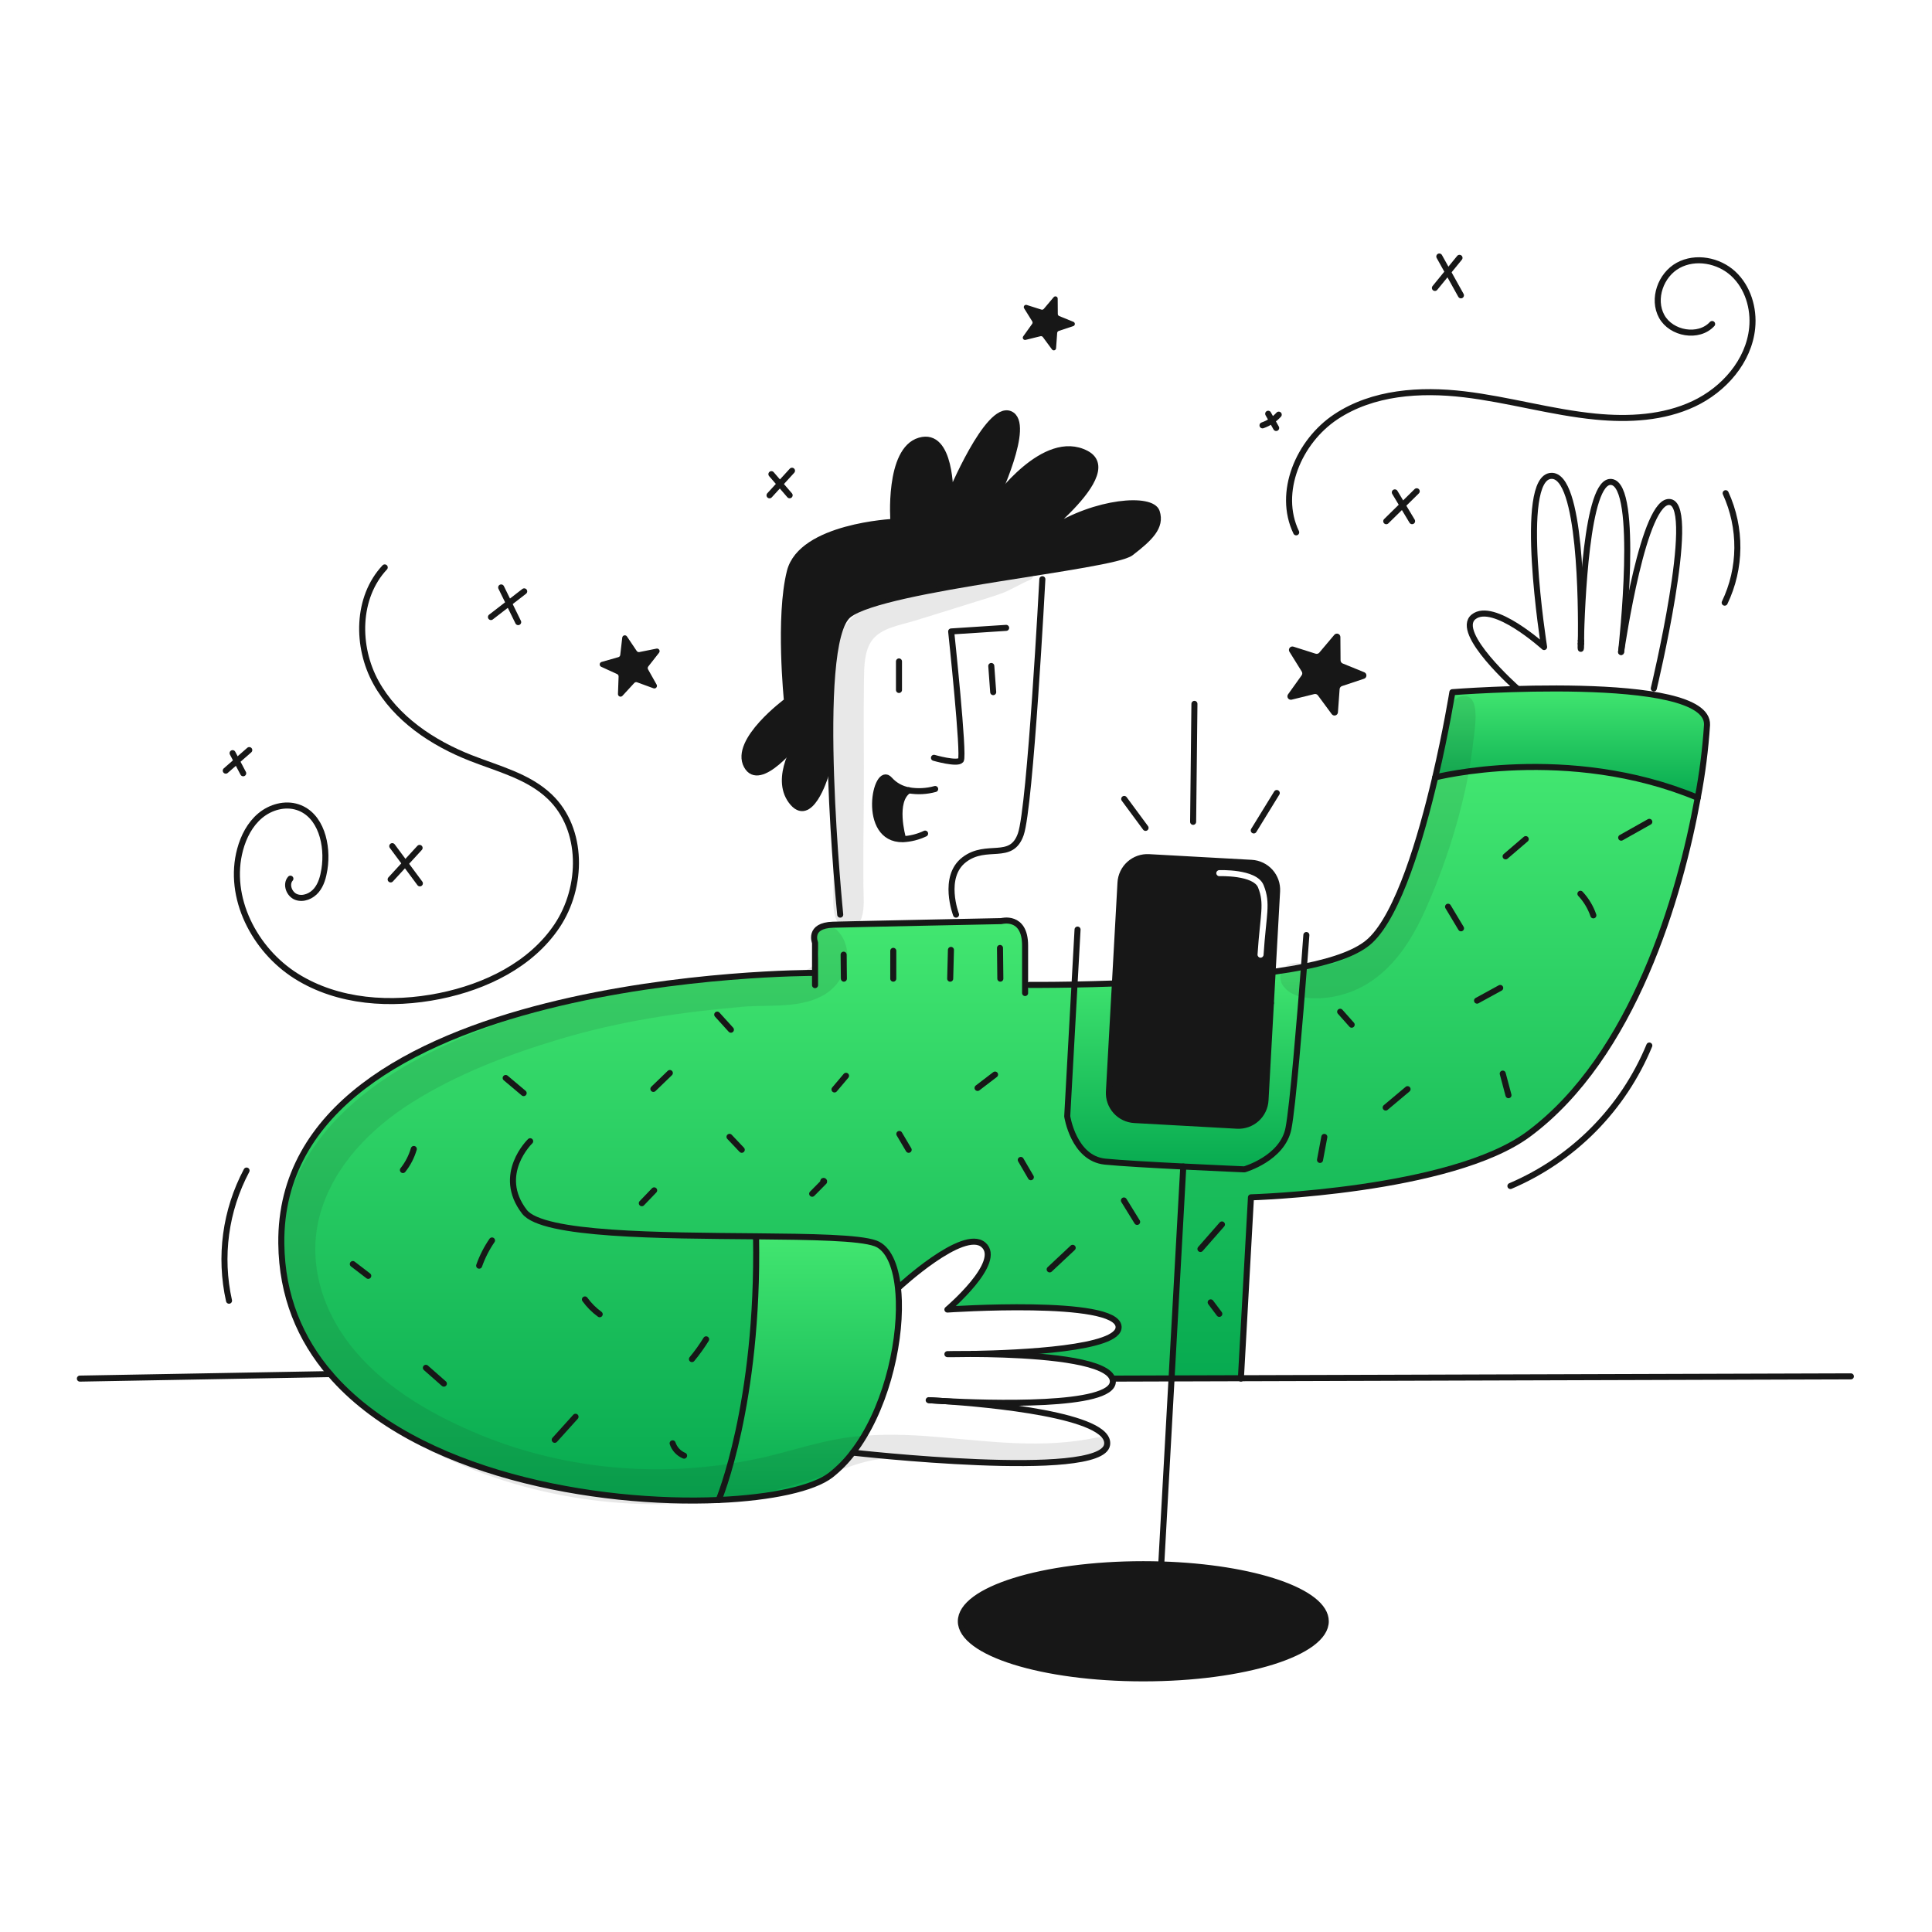 <svg width="960" height="960" viewBox="0 0 960 960" fill="none" xmlns="http://www.w3.org/2000/svg">
<g clip-path="url(#clip0_510_1398)">
<path fill-rule="evenodd" clip-rule="evenodd" d="M553.672 494.549L631.5 498.458L632.36 482.901L634.579 442.88C634.775 439.328 633.552 435.844 631.181 433.193C628.809 430.542 625.481 428.941 621.93 428.742L570.908 425.917C567.356 425.721 563.872 426.943 561.221 429.315C558.57 431.687 556.97 435.014 556.771 438.566L553.996 488.706L553.672 494.549ZM605.81 432.369L605.869 433.868C605.81 432.369 605.81 432.369 605.811 432.369L605.812 432.369L605.816 432.369L605.828 432.368L605.871 432.367C605.908 432.366 605.962 432.364 606.03 432.362C606.168 432.359 606.368 432.355 606.621 432.352C607.128 432.347 607.852 432.348 608.727 432.372C610.474 432.421 612.846 432.564 615.324 432.942C617.789 433.318 620.433 433.938 622.685 434.975C624.917 436.003 626.97 437.54 627.901 439.863L627.901 439.863C629.752 444.48 630.05 448.134 629.731 453.147C629.602 455.186 629.369 457.476 629.097 460.144L629.096 460.159C629.039 460.717 628.98 461.292 628.921 461.884C628.574 465.331 628.185 469.425 627.859 474.472C627.806 475.298 627.092 475.925 626.265 475.872C625.439 475.818 624.812 475.105 624.865 474.278C625.194 469.181 625.587 465.046 625.936 461.584C625.997 460.977 626.056 460.393 626.114 459.828L626.115 459.82C626.386 457.152 626.612 454.934 626.737 452.957C627.037 448.241 626.753 445.062 625.117 440.979C624.594 439.676 623.339 438.58 621.429 437.7C619.538 436.828 617.203 436.263 614.872 435.907C612.554 435.554 610.312 435.418 608.643 435.371C607.811 435.348 607.126 435.347 606.652 435.352C606.415 435.354 606.231 435.358 606.108 435.361C606.046 435.363 605.999 435.364 605.969 435.365L605.936 435.366L605.929 435.367L605.928 435.367L605.928 435.367C605.1 435.399 604.403 434.755 604.37 433.927C604.338 433.099 604.982 432.402 605.81 432.369ZM605.928 435.367C605.928 435.367 605.928 435.367 605.928 435.367Z" fill="#171717"/>
<path d="M721.672 343.936C721.672 343.936 849.271 334.021 848.211 360.2C847.424 372.355 845.882 384.45 843.594 396.415C778.922 369.456 713.145 386.288 713.145 386.288C718.624 362.924 721.672 343.936 721.672 343.936Z" fill="url(#paint0_linear_510_1398)"/>
<path d="M563.666 556.538C560.115 556.337 556.789 554.736 554.418 552.086C552.047 549.435 550.824 545.952 551.018 542.401L553.671 494.549L631.499 498.458L628.825 546.715C628.625 550.266 627.024 553.592 624.373 555.964C621.723 558.335 618.239 559.558 614.688 559.364L563.666 556.538Z" fill="#171717"/>
<path d="M713.145 386.288C713.145 386.288 778.922 369.456 843.594 396.415C834.773 445.188 811.663 524.809 759.568 563.495C721.1 592.064 621.594 594.95 621.594 594.95L616.6 684.829L582.137 684.929L587.97 579.636C603.981 580.436 618.321 581.043 618.321 581.043C618.321 581.043 637.239 575.643 640.206 560.779C642.353 550.044 646.04 504.765 647.933 480.358C663.55 477.229 674.913 473.016 680.933 467.344C694.855 454.232 706.046 416.578 713.145 386.288Z" fill="url(#paint1_linear_510_1398)"/>
<path d="M530.299 554.683L533.925 489.21C539.687 489.11 546.361 488.937 553.673 488.684L553.997 488.704L553.673 494.547L551.017 542.399C550.823 545.951 552.045 549.434 554.417 552.084C556.788 554.735 560.114 556.336 563.665 556.536L614.687 559.362C618.238 559.557 621.721 558.334 624.372 555.962C627.022 553.591 628.624 550.264 628.824 546.713L631.498 498.456L632.359 482.901L632.632 482.911C638.101 482.151 643.215 481.301 647.932 480.359C646.039 504.766 642.352 550.045 640.205 560.78C637.238 575.646 618.32 581.044 618.32 581.044C618.32 581.044 603.98 580.437 587.969 579.637C573.041 578.887 556.645 577.966 549.09 577.206C533.425 575.616 530.299 554.683 530.299 554.683Z" fill="url(#paint2_linear_510_1398)"/>
<path d="M658.77 805.606C658.77 821.263 618.18 833.963 568.1 833.963C518.02 833.963 477.441 821.263 477.441 805.606C477.441 789.949 518.031 777.24 568.1 777.24C571.108 777.24 574.085 777.29 577.012 777.371C622.909 778.779 658.77 790.881 658.77 805.606Z" fill="#171717"/>
<path d="M451.6 392.708C443.357 397.873 448.6 416.234 448.6 416.234L448.611 416.994C427.566 417.247 435.081 379.394 442.048 387.402C444.542 390.199 447.908 392.069 451.6 392.708V392.708Z" fill="#171717"/>
<path d="M553.8 685.022L552.817 685.295C552.24 683.195 550.103 681.447 546.872 679.989C533.472 673.922 501.209 672.869 483.283 672.778C507.072 672.343 556.372 670.145 555.825 659.288C555.106 644.988 470.756 650.711 470.756 650.711C470.756 650.711 498.636 627.111 488.631 618.536C478.626 609.961 446.673 639.636 446.673 639.636L446.173 639.697C444.897 628.397 441.201 620.097 435.013 617.832C427.113 614.932 403.313 614.561 375.677 614.318V614.531C377.105 697.731 357.104 745.331 357.104 745.331V745.341C296.786 747.964 206.825 732.601 164.048 682.785C149.211 665.508 140.048 644.085 139.773 617.828C138.345 482.721 404.266 483.428 404.266 483.428H404.985V468.42C404.985 468.42 401.411 459.842 413.918 459.488C426.425 459.134 497.559 457.695 497.559 457.695C497.559 457.695 509.359 454.475 509.359 469.848V489.393H511.506C511.506 489.393 520.134 489.464 533.918 489.211L530.3 554.684C530.3 554.684 533.429 575.617 549.1 577.207C556.655 577.967 573.051 578.888 587.979 579.638L582.146 684.931L553.8 685.022Z" fill="url(#paint3_linear_510_1398)"/>
<path d="M446.636 646.416C447.304 669.597 439.496 701.397 423.768 721.793C420.613 725.949 416.945 729.689 412.851 732.923C404.251 739.587 383.523 744.184 357.111 745.339V745.329C357.111 745.329 377.111 697.72 375.684 614.529V614.316C403.321 614.559 427.121 614.934 435.02 617.83C441.208 620.099 444.904 628.393 446.18 639.695C446.413 641.828 446.565 644.076 446.636 646.416Z" fill="url(#paint4_linear_510_1398)"/>
<path d="M493.96 249.651C494.618 248.719 518.933 214.438 539.745 225.365C560.83 236.445 500.066 277.551 522.225 263.252C544.384 248.953 572.274 246.815 574.775 254.319C577.276 261.823 571.199 267.546 561.899 274.685C552.599 281.824 439.653 291.851 421.789 305.432C412.796 312.268 411.763 349.981 412.958 385.751L409.99 385.851C409.99 385.851 402.49 410.511 393.19 398.004C384.45 386.236 396.269 368.463 397.69 366.397C395.847 368.807 377.49 392.363 371.035 380.497C364.235 367.98 391.046 348.323 391.046 348.323C391.046 348.323 386.762 306.507 392.484 283.984C398.206 261.461 443.951 259.324 443.951 259.324C443.951 259.324 441.095 223.575 456.944 218.937C472.793 214.299 472.186 246.1 472.186 246.1C472.186 246.1 490.78 201.064 501.859 205.712C512.806 210.3 494.405 248.729 493.96 249.651Z" fill="#171717"/>
<path d="M404.272 483.428C404.272 483.428 138.351 482.72 139.779 617.828C140.052 644.088 149.217 665.508 164.054 682.785C206.831 732.601 296.792 747.964 357.11 745.341C383.522 744.186 404.252 739.589 412.85 732.925C416.944 729.69 420.612 725.95 423.767 721.795C439.495 701.395 447.303 669.595 446.635 646.418C446.564 644.078 446.412 641.83 446.179 639.693C444.903 628.393 441.207 620.093 435.019 617.828C427.119 614.928 403.319 614.557 375.683 614.314C328.283 613.889 269.62 613.838 260.583 602.101C246.283 583.517 263.439 567.071 263.439 567.071" stroke="#171717" stroke-width="3" stroke-linecap="round" stroke-linejoin="round"/>
<path d="M468.946 696.191C490.73 697.67 552.466 703.169 550.106 717.904C547.25 735.779 423.768 721.793 423.768 721.793" stroke="#171717" stroke-width="3" stroke-linecap="round" stroke-linejoin="round"/>
<path d="M461.461 695.746C461.461 695.746 461.593 695.756 461.861 695.766C461.888 695.765 461.916 695.768 461.942 695.776C462.874 695.817 465.152 695.938 468.403 696.161" stroke="#171717" stroke-width="3" stroke-linecap="round" stroke-linejoin="round"/>
<path d="M468.398 696.162C465.147 695.99 462.869 695.838 461.938 695.777" stroke="#171717" stroke-width="3" stroke-linecap="round" stroke-linejoin="round"/>
<path d="M468.398 696.163C468.439 696.161 468.48 696.164 468.52 696.173C468.662 696.173 468.803 696.183 468.945 696.193" stroke="#171717" stroke-width="3" stroke-linecap="round" stroke-linejoin="round"/>
<path d="M483.285 672.777C501.211 672.868 533.476 673.921 546.874 679.988C550.105 681.446 552.242 683.198 552.819 685.294C552.921 685.671 552.972 686.059 552.971 686.449C552.971 699.412 490.8 697.326 468.945 696.191" stroke="#171717" stroke-width="3" stroke-linecap="round" stroke-linejoin="round"/>
<path d="M483.174 672.777C475.69 672.909 470.758 672.868 470.758 672.868C470.758 672.868 475.71 672.737 483.174 672.777Z" stroke="#171717" stroke-width="3" stroke-linecap="round" stroke-linejoin="round"/>
<path d="M483.174 672.777H483.285" stroke="#171717" stroke-width="3" stroke-linecap="round" stroke-linejoin="round"/>
<path d="M446.676 639.631C446.676 639.631 478.628 609.959 488.634 618.531C498.64 627.103 470.759 650.706 470.759 650.706C470.759 650.706 555.109 644.984 555.828 659.283C556.375 670.14 507.075 672.338 483.286 672.773" stroke="#171717" stroke-width="3" stroke-linecap="round" stroke-linejoin="round"/>
<path d="M553.67 488.686C546.358 488.939 539.684 489.111 533.922 489.212C520.138 489.465 511.51 489.394 511.51 489.394" stroke="#171717" stroke-width="3" stroke-linecap="round" stroke-linejoin="round"/>
<path d="M616.592 685.022L616.602 684.829L621.594 594.95C621.594 594.95 721.094 592.064 759.568 563.495C811.668 524.809 834.773 445.188 843.594 396.415C845.882 384.45 847.424 372.355 848.212 360.2C849.276 334.021 721.672 343.936 721.672 343.936C721.672 343.936 718.624 362.924 713.145 386.288C706.045 416.578 694.855 454.232 680.93 467.346C674.915 473.018 663.552 477.231 647.93 480.36C643.211 481.302 638.097 482.152 632.63 482.912" stroke="#171717" stroke-width="3" stroke-linecap="round" stroke-linejoin="round"/>
<path d="M404.992 489.505V468.42C404.992 468.42 401.418 459.842 413.925 459.488C426.432 459.134 497.566 457.695 497.566 457.695C497.566 457.695 509.366 454.475 509.366 469.848V493.434" stroke="#171717" stroke-width="3" stroke-linecap="round" stroke-linejoin="round"/>
<path d="M397.691 366.4C396.273 368.466 384.454 386.239 393.191 398.007C402.491 410.514 409.991 385.854 409.991 385.854" stroke="#171717" stroke-width="3" stroke-linecap="round" stroke-linejoin="round"/>
<path d="M493.949 249.671C493.95 249.663 493.954 249.656 493.96 249.651C494.405 248.729 512.806 210.296 501.86 205.708C490.781 201.06 472.187 246.096 472.187 246.096C472.187 246.096 472.787 214.286 456.945 218.935C441.103 223.584 443.952 259.322 443.952 259.322C443.952 259.322 398.197 261.469 392.485 283.982C386.773 306.495 391.047 348.321 391.047 348.321C391.047 348.321 364.239 367.978 371.035 380.5C377.486 392.369 395.847 368.813 397.69 366.4C397.713 366.385 397.73 366.363 397.74 366.339C397.749 366.32 397.759 366.303 397.771 366.288C397.821 366.228 397.842 366.197 397.842 366.197" stroke="#171717" stroke-width="3" stroke-linecap="round" stroke-linejoin="round"/>
<path d="M417.499 454.474C417.499 454.474 414.147 421.054 412.962 385.75C411.762 349.98 412.8 312.267 421.793 305.431C439.657 291.85 552.607 281.831 561.903 274.684C571.199 267.537 577.277 261.823 574.775 254.318C572.273 246.813 544.393 248.951 522.225 263.251C500.057 277.551 560.83 236.444 539.745 225.364C518.933 214.437 494.618 248.718 493.96 249.65" stroke="#171717" stroke-width="3" stroke-linecap="round" stroke-linejoin="round"/>
<path d="M464.084 376.555C464.084 376.555 475.66 379.897 477.442 377.75C479.224 375.603 472.631 313.766 472.631 313.766L499.945 311.984" stroke="#171717" stroke-width="3" stroke-linecap="round" stroke-linejoin="round"/>
<path d="M492.562 330.922L493.515 343.915" stroke="#171717" stroke-width="3" stroke-linecap="round" stroke-linejoin="round"/>
<path d="M446.697 328.664V342.842" stroke="#171717" stroke-width="3" stroke-linecap="round" stroke-linejoin="round"/>
<path d="M451.6 392.708C447.909 392.069 444.543 390.199 442.05 387.402C435.083 379.391 427.568 417.247 448.613 416.994C452.451 416.807 456.213 415.86 459.682 414.209" stroke="#171717" stroke-width="3" stroke-linecap="round" stroke-linejoin="round"/>
<path d="M464.682 392.051C460.426 393.232 455.961 393.457 451.607 392.709" stroke="#171717" stroke-width="3" stroke-linecap="round" stroke-linejoin="round"/>
<path d="M448.599 416.233C448.599 416.233 443.354 397.872 451.599 392.707H451.609" stroke="#171717" stroke-width="3" stroke-linecap="round" stroke-linejoin="round"/>
<path d="M475.053 454.476C475.053 454.476 467.903 435.771 479.104 427.193C490.305 418.615 502.447 428.145 507.217 414.564C511.987 400.983 517.942 287.801 517.942 287.801" stroke="#171717" stroke-width="3" stroke-linecap="round" stroke-linejoin="round"/>
<path d="M805.5 324.016C805.501 323.999 805.504 323.982 805.51 323.966V323.935C805.51 323.925 805.52 323.915 805.52 323.895C806.02 320.502 816.893 246.877 829.987 249.49C843.387 252.173 821.764 342.09 821.764 342.09" stroke="#171717" stroke-width="3" stroke-linecap="round" stroke-linejoin="round"/>
<path d="M785.555 318.325C785.96 301.453 788.279 238.086 800.675 239.484C814.651 241.054 805.901 320.36 805.516 323.895" stroke="#171717" stroke-width="3" stroke-linecap="round" stroke-linejoin="round"/>
<path d="M785.535 319.631C785.535 319.297 785.545 318.931 785.555 318.547" stroke="#171717" stroke-width="3" stroke-linecap="round" stroke-linejoin="round"/>
<path d="M785.494 321.849C785.494 321.444 785.504 320.826 785.525 320.016" stroke="#171717" stroke-width="3" stroke-linecap="round" stroke-linejoin="round"/>
<path d="M785.525 320.016C785.514 320.826 785.504 321.444 785.494 321.849C785.494 322.214 785.484 322.406 785.484 322.406" stroke="#171717" stroke-width="3" stroke-linecap="round" stroke-linejoin="round"/>
<path d="M785.523 320.016C785.533 319.894 785.533 319.763 785.533 319.631" stroke="#171717" stroke-width="3" stroke-linecap="round" stroke-linejoin="round"/>
<path d="M785.555 318.547C785.555 318.932 785.545 319.297 785.535 319.631" stroke="#171717" stroke-width="3" stroke-linecap="round" stroke-linejoin="round"/>
<path d="M785.555 318.546V318.324" stroke="#171717" stroke-width="3" stroke-linecap="round" stroke-linejoin="round"/>
<path d="M753.846 342.093C753.846 342.093 722.391 314.365 732.225 306.506C742.059 298.647 767.255 321.515 767.255 321.515C767.255 321.515 753.846 237.165 770.82 236.446C785.575 235.818 785.757 301.169 785.555 318.325" stroke="#171717" stroke-width="3" stroke-linecap="round" stroke-linejoin="round"/>
<path d="M39.691 685.021L164.054 682.783" stroke="#171717" stroke-width="3" stroke-linecap="round" stroke-linejoin="round"/>
<path d="M553.803 685.022L582.139 684.931L616.602 684.829L919.691 683.908" stroke="#171717" stroke-width="3" stroke-linecap="round" stroke-linejoin="round"/>
<path d="M357.111 745.329C357.111 745.329 377.111 697.72 375.684 614.529" stroke="#171717" stroke-width="3" stroke-linecap="round" stroke-linejoin="round"/>
<path d="M713.145 386.288C713.145 386.288 778.922 369.456 843.594 396.415" stroke="#171717" stroke-width="3" stroke-linecap="round" stroke-linejoin="round"/>
<path d="M658.77 805.606C658.77 821.263 618.18 833.963 568.1 833.963C518.02 833.963 477.441 821.263 477.441 805.606C477.441 789.949 518.031 777.24 568.1 777.24C571.108 777.24 574.085 777.29 577.012 777.371C622.909 778.779 658.77 790.881 658.77 805.606Z" stroke="#171717" stroke-width="3" stroke-linecap="round" stroke-linejoin="round"/>
<path d="M631.5 498.458L628.826 546.715C628.626 550.266 627.025 553.592 624.374 555.964C621.724 558.335 618.24 559.558 614.689 559.364L563.667 556.538C560.116 556.338 556.79 554.736 554.418 552.086C552.047 549.435 550.824 545.952 551.018 542.401L553.671 494.549L553.995 488.706L556.77 438.566C556.969 435.014 558.569 431.687 561.22 429.315C563.871 426.943 567.355 425.721 570.907 425.917L621.929 428.742C625.481 428.941 628.808 430.542 631.18 433.193C633.552 435.844 634.774 439.328 634.578 442.88L632.36 482.901L631.5 498.458Z" stroke="#171717" stroke-width="3" stroke-linecap="round" stroke-linejoin="round"/>
<path d="M535.431 461.9L533.922 489.213L530.299 554.684C530.299 554.684 533.428 575.617 549.099 577.207C556.654 577.967 573.05 578.888 587.978 579.638C603.989 580.438 618.329 581.045 618.329 581.045C618.329 581.045 637.247 575.645 640.214 560.781C642.361 550.046 646.048 504.767 647.941 480.36C648.671 470.931 649.126 464.612 649.126 464.612" stroke="#171717" stroke-width="3" stroke-linecap="round" stroke-linejoin="round"/>
<path d="M575.91 797.304L577.014 777.373L582.139 684.932L587.972 579.639" stroke="#171717" stroke-width="3" stroke-linecap="round" stroke-linejoin="round"/>
<path d="M553.67 494.549L631.498 498.458" stroke="#171717" stroke-width="3" stroke-linecap="round" stroke-linejoin="round"/>
<path d="M113.799 646.314C108.902 624.407 111.994 601.472 122.517 581.645" stroke="#171717" stroke-width="3" stroke-linecap="round" stroke-linejoin="round"/>
<path d="M622.986 412.636L634.417 394.045" stroke="#171717" stroke-width="3" stroke-linecap="round" stroke-linejoin="round"/>
<path d="M592.859 408.367L593.505 349.748" stroke="#171717" stroke-width="3" stroke-linecap="round" stroke-linejoin="round"/>
<path d="M569.222 411.368L558.611 396.988" stroke="#171717" stroke-width="3" stroke-linecap="round" stroke-linejoin="round"/>
<path d="M856.986 299.458C861.052 290.982 863.203 281.715 863.285 272.314C863.367 262.914 861.379 253.61 857.462 245.064" stroke="#171717" stroke-width="3" stroke-linecap="round" stroke-linejoin="round"/>
<path d="M208.631 438.939L194.918 420.449" stroke="#171717" stroke-width="3" stroke-linecap="round" stroke-linejoin="round"/>
<path d="M194.117 436.974L208.492 421.318" stroke="#171717" stroke-width="3" stroke-linecap="round" stroke-linejoin="round"/>
<path d="M257.479 309.126L249.031 291.9" stroke="#171717" stroke-width="3" stroke-linecap="round" stroke-linejoin="round"/>
<path d="M243.951 306.607L260.473 293.842" stroke="#171717" stroke-width="3" stroke-linecap="round" stroke-linejoin="round"/>
<path d="M701.66 258.962L693.082 244.662" stroke="#171717" stroke-width="3" stroke-linecap="round" stroke-linejoin="round"/>
<path d="M688.818 258.988L703.957 244.105" stroke="#171717" stroke-width="3" stroke-linecap="round" stroke-linejoin="round"/>
<path d="M725.93 146.749L715.186 127.459" stroke="#171717" stroke-width="3" stroke-linecap="round" stroke-linejoin="round"/>
<path d="M713 143.076L725.218 128.117" stroke="#171717" stroke-width="3" stroke-linecap="round" stroke-linejoin="round"/>
<path d="M750.514 589.328C781.777 575.999 806.561 550.934 819.536 519.521" stroke="#171717" stroke-width="3" stroke-linecap="round" stroke-linejoin="round"/>
<path d="M191.171 281.943C177.177 296.867 176.941 321.269 186.84 339.173C196.74 357.077 214.854 369.155 233.894 376.639C247.603 382.028 262.655 385.731 273.267 395.946C290.012 412.064 289.708 440.727 276.794 460.046C263.88 479.365 241.267 490.319 218.487 494.924C194.4 499.792 168.03 498.132 147.219 485.065C126.408 471.998 112.92 445.878 119.304 422.148C121.028 415.738 124.212 409.548 129.304 405.292C134.396 401.036 141.597 399.005 147.904 401.073C159.531 404.886 163.135 419.925 161.204 432.007C160.611 435.713 159.613 439.501 157.219 442.391C154.825 445.281 150.724 447.036 147.206 445.729C143.688 444.422 141.816 439.42 144.297 436.605" stroke="#171717" stroke-width="3" stroke-linecap="round" stroke-linejoin="round"/>
<path d="M644.071 264.517C634.507 244.633 645.371 219.361 663.739 207.132C682.107 194.903 705.659 193.332 727.57 195.932C749.481 198.532 770.844 204.864 792.804 207.008C809.323 208.62 826.561 207.715 841.582 200.653C856.603 193.591 869.021 179.475 870.65 162.953C871.618 153.14 868.485 142.699 861.242 136.007C853.999 129.315 842.5 127.128 833.853 131.868C825.206 136.608 820.937 148.568 825.683 157.214C830.429 165.86 844.069 168.254 850.746 161" stroke="#171717" stroke-width="3" stroke-linecap="round" stroke-linejoin="round"/>
<path d="M497.063 486.286L496.893 471.037" stroke="#171717" stroke-width="3" stroke-linecap="round" stroke-linejoin="round"/>
<path d="M472.146 486.3L472.513 472" stroke="#171717" stroke-width="3" stroke-linecap="round" stroke-linejoin="round"/>
<path d="M443.857 486.291L443.869 472.471" stroke="#171717" stroke-width="3" stroke-linecap="round" stroke-linejoin="round"/>
<path d="M419.323 486.286L419.195 474.373" stroke="#171717" stroke-width="3" stroke-linecap="round" stroke-linejoin="round"/>
<path d="M819.536 408.367L805.555 416.232" stroke="#171717" stroke-width="3" stroke-linecap="round" stroke-linejoin="round"/>
<path d="M791.733 454.836C790.371 450.847 788.178 447.192 785.299 444.113" stroke="#171717" stroke-width="3" stroke-linecap="round" stroke-linejoin="round"/>
<path d="M748.127 425.526L758.136 416.947" stroke="#171717" stroke-width="3" stroke-linecap="round" stroke-linejoin="round"/>
<path d="M725.967 461.27L719.533 450.547" stroke="#171717" stroke-width="3" stroke-linecap="round" stroke-linejoin="round"/>
<path d="M733.936 497.206L745.446 490.906" stroke="#171717" stroke-width="3" stroke-linecap="round" stroke-linejoin="round"/>
<path d="M749.556 544.194L746.699 533.471" stroke="#171717" stroke-width="3" stroke-linecap="round" stroke-linejoin="round"/>
<path d="M688.541 550.327L699.408 541.205" stroke="#171717" stroke-width="3" stroke-linecap="round" stroke-linejoin="round"/>
<path d="M671.637 509.166L665.918 502.732" stroke="#171717" stroke-width="3" stroke-linecap="round" stroke-linejoin="round"/>
<path d="M655.91 576.364L658.054 564.926" stroke="#171717" stroke-width="3" stroke-linecap="round" stroke-linejoin="round"/>
<path d="M596.488 620.608L607.173 608.422" stroke="#171717" stroke-width="3" stroke-linecap="round" stroke-linejoin="round"/>
<path d="M605.869 652.854L601.58 647.135" stroke="#171717" stroke-width="3" stroke-linecap="round" stroke-linejoin="round"/>
<path d="M565.036 607.156L558.467 596.516" stroke="#171717" stroke-width="3" stroke-linecap="round" stroke-linejoin="round"/>
<path d="M521.574 630.757L533.012 620.035" stroke="#171717" stroke-width="3" stroke-linecap="round" stroke-linejoin="round"/>
<path d="M512.221 584.942L507.221 576.363" stroke="#171717" stroke-width="3" stroke-linecap="round" stroke-linejoin="round"/>
<path d="M485.748 540.59L494.439 533.947" stroke="#171717" stroke-width="3" stroke-linecap="round" stroke-linejoin="round"/>
<path d="M451.513 571.327L446.867 563.463" stroke="#171717" stroke-width="3" stroke-linecap="round" stroke-linejoin="round"/>
<path d="M403.561 593.163L409.475 587.191C409.63 587.002 409.348 586.674 409.139 586.799C408.93 586.924 409.084 587.328 409.323 587.281" stroke="#171717" stroke-width="3" stroke-linecap="round" stroke-linejoin="round"/>
<path d="M414.654 541.345L420.382 534.561" stroke="#171717" stroke-width="3" stroke-linecap="round" stroke-linejoin="round"/>
<path d="M368.573 571.323L362.488 564.896" stroke="#171717" stroke-width="3" stroke-linecap="round" stroke-linejoin="round"/>
<path d="M318.916 597.872L325.044 591.488" stroke="#171717" stroke-width="3" stroke-linecap="round" stroke-linejoin="round"/>
<path d="M324.66 541.072L332.842 533.172" stroke="#171717" stroke-width="3" stroke-linecap="round" stroke-linejoin="round"/>
<path d="M363.185 511.656L356.385 504.156" stroke="#171717" stroke-width="3" stroke-linecap="round" stroke-linejoin="round"/>
<path d="M260.2 543.158L251.27 535.645" stroke="#171717" stroke-width="3" stroke-linecap="round" stroke-linejoin="round"/>
<path d="M200.207 581.388C202.673 578.283 204.511 574.728 205.617 570.92" stroke="#171717" stroke-width="3" stroke-linecap="round" stroke-linejoin="round"/>
<path d="M182.982 633.966L175.318 628.096" stroke="#171717" stroke-width="3" stroke-linecap="round" stroke-linejoin="round"/>
<path d="M238.092 628.913C239.657 624.471 241.804 620.255 244.475 616.375" stroke="#171717" stroke-width="3" stroke-linecap="round" stroke-linejoin="round"/>
<path d="M220.555 687.524L211.619 679.66" stroke="#171717" stroke-width="3" stroke-linecap="round" stroke-linejoin="round"/>
<path d="M297.985 653.039C295.165 650.989 292.687 648.506 290.645 645.682" stroke="#171717" stroke-width="3" stroke-linecap="round" stroke-linejoin="round"/>
<path d="M275.637 715.438L285.977 703.977" stroke="#171717" stroke-width="3" stroke-linecap="round" stroke-linejoin="round"/>
<path d="M343.816 675.329C346.396 672.221 348.756 668.936 350.879 665.5" stroke="#171717" stroke-width="3" stroke-linecap="round" stroke-linejoin="round"/>
<path d="M339.923 723.306C338.59 722.755 337.391 721.923 336.407 720.868C335.424 719.813 334.679 718.558 334.223 717.189" stroke="#171717" stroke-width="3" stroke-linecap="round" stroke-linejoin="round"/>
<path d="M120.843 384.234L115.574 374.24" stroke="#171717" stroke-width="3" stroke-linecap="round" stroke-linejoin="round"/>
<path d="M112.182 382.927L123.857 372.713" stroke="#171717" stroke-width="3" stroke-linecap="round" stroke-linejoin="round"/>
<path d="M634.114 212.665L630.158 205.596" stroke="#171717" stroke-width="3" stroke-linecap="round" stroke-linejoin="round"/>
<path d="M627.332 211.355C630.422 210.287 633.193 208.459 635.393 206.041" stroke="#171717" stroke-width="3" stroke-linecap="round" stroke-linejoin="round"/>
<path d="M392.364 246.094L383.309 235.609" stroke="#171717" stroke-width="3" stroke-linecap="round" stroke-linejoin="round"/>
<path d="M382.377 246.116L393.537 233.906" stroke="#171717" stroke-width="3" stroke-linecap="round" stroke-linejoin="round"/>
<path d="M653.07 344.884L641.827 347.656C641.488 347.741 641.131 347.719 640.805 347.594C640.478 347.468 640.198 347.246 640.001 346.957C639.805 346.667 639.703 346.325 639.707 345.975C639.712 345.625 639.824 345.286 640.027 345.001L646.767 335.585C646.965 335.31 647.076 334.983 647.087 334.645C647.098 334.307 647.008 333.973 646.829 333.685L640.718 323.849C640.534 323.553 640.445 323.206 640.464 322.858C640.482 322.509 640.607 322.174 640.822 321.898C641.036 321.622 641.33 321.419 641.663 321.315C641.997 321.211 642.354 321.212 642.687 321.317L653.725 324.817C654.048 324.92 654.393 324.924 654.717 324.83C655.042 324.737 655.332 324.549 655.549 324.29L663.015 315.439C663.241 315.172 663.543 314.981 663.88 314.89C664.218 314.8 664.575 314.815 664.904 314.934C665.232 315.053 665.517 315.269 665.718 315.554C665.92 315.84 666.03 316.18 666.032 316.529L666.114 328.108C666.117 328.446 666.219 328.776 666.408 329.056C666.598 329.336 666.866 329.553 667.179 329.68L677.905 334.046C678.228 334.178 678.504 334.405 678.695 334.698C678.885 334.991 678.982 335.335 678.971 335.684C678.96 336.033 678.842 336.371 678.634 336.651C678.425 336.932 678.136 337.141 677.804 337.252L666.817 340.908C666.497 341.015 666.214 341.214 666.007 341.481C665.799 341.749 665.676 342.071 665.651 342.408L664.814 353.957C664.789 354.306 664.657 354.639 664.437 354.91C664.217 355.182 663.919 355.38 663.584 355.477C663.248 355.574 662.89 355.566 662.559 355.454C662.228 355.341 661.94 355.13 661.732 354.848L654.861 345.529C654.659 345.257 654.382 345.05 654.063 344.935C653.745 344.821 653.399 344.803 653.07 344.884V344.884Z" fill="#171717"/>
<path d="M517.02 167.063L509.61 168.89C509.387 168.945 509.152 168.93 508.936 168.848C508.721 168.765 508.537 168.619 508.407 168.428C508.278 168.238 508.21 168.012 508.213 167.781C508.216 167.551 508.289 167.327 508.423 167.14L512.866 160.934C512.996 160.752 513.069 160.537 513.076 160.314C513.084 160.092 513.025 159.872 512.907 159.683L508.879 153.201C508.758 153.005 508.699 152.776 508.711 152.546C508.723 152.316 508.805 152.095 508.947 151.913C509.089 151.731 509.283 151.597 509.503 151.528C509.724 151.46 509.96 151.461 510.179 151.532L517.454 153.839C517.667 153.905 517.894 153.908 518.107 153.846C518.321 153.784 518.511 153.661 518.654 153.491L523.575 147.658C523.724 147.482 523.923 147.356 524.145 147.296C524.368 147.237 524.603 147.247 524.82 147.325C525.036 147.403 525.224 147.546 525.357 147.734C525.49 147.922 525.562 148.146 525.563 148.377L525.617 156.008C525.619 156.23 525.686 156.447 525.81 156.632C525.935 156.816 526.111 156.959 526.317 157.044L533.386 159.921C533.6 160.008 533.781 160.158 533.906 160.351C534.032 160.545 534.095 160.771 534.087 161.002C534.08 161.232 534.002 161.454 533.864 161.639C533.727 161.824 533.536 161.962 533.317 162.035L526.075 164.444C525.864 164.514 525.679 164.646 525.542 164.821C525.405 164.997 525.324 165.21 525.307 165.432L524.755 173.044C524.739 173.273 524.652 173.492 524.507 173.671C524.362 173.85 524.166 173.98 523.944 174.044C523.723 174.108 523.488 174.103 523.269 174.029C523.051 173.955 522.861 173.816 522.724 173.631L518.194 167.488C518.063 167.309 517.881 167.173 517.672 167.098C517.463 167.022 517.236 167.01 517.02 167.063V167.063Z" fill="#171717"/>
<path d="M315.175 339.361L309.288 345.754C309.11 345.947 308.878 346.08 308.621 346.137C308.365 346.194 308.098 346.171 307.856 346.071C307.613 345.971 307.407 345.8 307.265 345.579C307.123 345.359 307.052 345.1 307.062 344.838L307.378 336.154C307.387 335.9 307.321 335.65 307.188 335.434C307.055 335.218 306.861 335.046 306.631 334.941L298.731 331.318C298.493 331.208 298.294 331.028 298.161 330.802C298.029 330.576 297.968 330.315 297.988 330.054C298.008 329.793 298.107 329.544 298.273 329.341C298.438 329.138 298.662 328.99 298.914 328.918L307.271 326.536C307.515 326.466 307.732 326.326 307.897 326.132C308.061 325.939 308.164 325.702 308.194 325.45L309.194 316.818C309.224 316.557 309.334 316.312 309.507 316.116C309.681 315.92 309.911 315.781 310.166 315.72C310.421 315.658 310.688 315.676 310.933 315.771C311.177 315.866 311.386 316.033 311.533 316.251L316.382 323.462C316.523 323.672 316.724 323.837 316.958 323.933C317.193 324.03 317.451 324.054 317.7 324.004L326.219 322.293C326.476 322.241 326.743 322.269 326.983 322.374C327.224 322.478 327.426 322.654 327.564 322.877C327.701 323.1 327.767 323.361 327.753 323.622C327.738 323.884 327.643 324.135 327.482 324.342L322.122 331.182C321.965 331.381 321.871 331.623 321.852 331.876C321.832 332.129 321.888 332.382 322.013 332.603L326.274 340.177C326.402 340.405 326.458 340.668 326.433 340.929C326.407 341.19 326.303 341.437 326.133 341.637C325.963 341.837 325.736 341.98 325.483 342.046C325.229 342.113 324.961 342.101 324.715 342.011L316.553 339.026C316.315 338.94 316.058 338.926 315.813 338.985C315.568 339.045 315.346 339.176 315.175 339.361V339.361Z" fill="#171717"/>
<g opacity="0.1">
<path d="M725.988 346.1C718.858 347.82 719.001 359.156 717.804 364.95C716.172 372.845 714.441 380.756 712.511 388.585C708.783 404.009 704.069 419.179 698.4 434C693.37 446.976 687.611 460.648 677.263 470.334C672.562 474.779 666.752 477.879 660.442 479.31C657.669 479.94 654.81 480.103 651.983 479.793C648.183 479.346 645.234 477.837 641.302 478.938C640.278 479.235 639.335 479.759 638.543 480.472C637.751 481.186 637.131 482.069 636.729 483.057C636.327 484.044 636.155 485.109 636.224 486.173C636.293 487.237 636.602 488.271 637.128 489.198C641.461 496.319 652.064 496.607 659.566 495.71C667.703 494.73 675.47 491.749 682.173 487.034C696.351 477.04 704.422 461.534 710.948 445.913C718.193 428.765 723.895 411.006 727.985 392.845C729.997 383.673 731.499 374.397 732.485 365.059C733.013 360.139 735.631 343.768 725.985 346.094L725.988 346.1Z" fill="#171717"/>
</g>
<g opacity="0.1">
<path d="M510.536 283.748C506.57 284.326 502.422 283.982 498.436 284.49C493.869 285.214 489.342 286.172 484.874 287.361C476.849 289.244 468.828 291.147 460.794 292.989C447.294 296.089 430.156 297.901 421.032 309.582C412.5 320.504 412.901 334.615 412.877 347.775C412.846 364.519 413.277 381.268 413.535 398.01C413.683 407.532 413.949 417.053 414.061 426.575C414.119 431.499 414.11 436.425 414.134 441.35C414.158 446.171 413.634 451.318 415.142 455.95C415.57 457.342 416.433 458.56 417.605 459.425C418.776 460.29 420.194 460.756 421.65 460.756C423.106 460.756 424.524 460.29 425.695 459.425C426.867 458.56 427.73 457.342 428.159 455.95C429.714 451.005 429.059 445.496 429.036 440.366C429.01 435.113 428.955 429.859 428.984 424.606C429.039 414.756 429.173 404.906 429.229 395.056C429.338 375.876 429.029 356.667 429.3 337.493C429.39 331.244 429.467 323.182 433.462 317.956C437.962 312.064 447.157 310.638 453.829 308.635C463.3 305.791 472.719 302.772 482.161 299.835C487.199 298.268 492.261 296.776 497.238 295.019C502.351 293.213 506.776 290.209 511.756 288.177C512.316 287.992 512.784 287.599 513.062 287.079C513.34 286.558 513.408 285.951 513.251 285.382C513.094 284.813 512.725 284.326 512.219 284.022C511.714 283.718 511.111 283.62 510.535 283.748H510.536Z" fill="#171717"/>
</g>
<g opacity="0.1">
<path d="M405.705 470.385C407.905 473.395 406.884 476.985 404.313 479.543C400.365 483.47 393.719 483.596 388.501 483.719C374.501 484.05 360.681 484.107 346.733 485.603C318.312 488.594 290.279 494.529 263.085 503.311C214.873 518.992 159.659 544.018 143.038 596.379C135.029 621.607 140.357 648.828 154.538 670.82C168.743 692.847 190.428 708.928 213.544 720.663C261 744.751 315.632 752.713 368.07 744.101C383.342 741.594 397.852 737.09 412.489 732.171C419.689 729.749 426.659 726.771 434.189 725.487C441.499 724.151 448.924 723.538 456.355 723.658C485.996 724.558 518.535 734.203 547.237 722.995C552.565 720.914 550.611 713.101 544.844 714.317C518.16 719.943 492.085 716.266 465.257 713.974C451.504 712.799 438.216 712.383 424.482 713.848C411.073 715.277 398.417 719.366 385.405 722.685C335.677 735.369 282.142 731.801 234.89 711.411C212.16 701.602 189.57 688.189 174.107 668.43C159.5 649.766 152.477 625.651 159.291 602.513C166.233 578.94 184.306 560.688 204.637 547.861C227.192 533.631 252.744 523.931 278.198 516.308C307.966 507.394 338.031 502.947 368.898 500.265C382.238 499.106 398.693 501.385 410.474 493.718C420.836 486.974 425.128 471.903 416.081 462.371C411.04 457.06 401.201 464.21 405.7 470.381L405.705 470.385Z" fill="#171717"/>
</g>
</g>
<defs>
<linearGradient id="paint0_linear_510_1398" x1="780.681" y1="342.094" x2="780.681" y2="396.415" gradientUnits="userSpaceOnUse">
<stop stop-color="#42E670"/>
<stop offset="1" stop-color="#07AA50"/>
</linearGradient>
<linearGradient id="paint1_linear_510_1398" x1="712.865" y1="381.098" x2="712.865" y2="684.929" gradientUnits="userSpaceOnUse">
<stop stop-color="#42E670"/>
<stop offset="1" stop-color="#07AA50"/>
</linearGradient>
<linearGradient id="paint2_linear_510_1398" x1="589.115" y1="480.359" x2="589.115" y2="581.044" gradientUnits="userSpaceOnUse">
<stop stop-color="#42E670"/>
<stop offset="1" stop-color="#07AA50"/>
</linearGradient>
<linearGradient id="paint3_linear_510_1398" x1="363.873" y1="457.414" x2="363.873" y2="745.622" gradientUnits="userSpaceOnUse">
<stop stop-color="#42E670"/>
<stop offset="1" stop-color="#07AA50"/>
</linearGradient>
<linearGradient id="paint4_linear_510_1398" x1="401.894" y1="614.316" x2="401.894" y2="745.339" gradientUnits="userSpaceOnUse">
<stop stop-color="#42E670"/>
<stop offset="1" stop-color="#07AA50"/>
</linearGradient>
<clipPath id="clip0_510_1398">
<rect width="884" height="711" fill="white" transform="translate(38 125)"/>
</clipPath>
</defs>
</svg>
